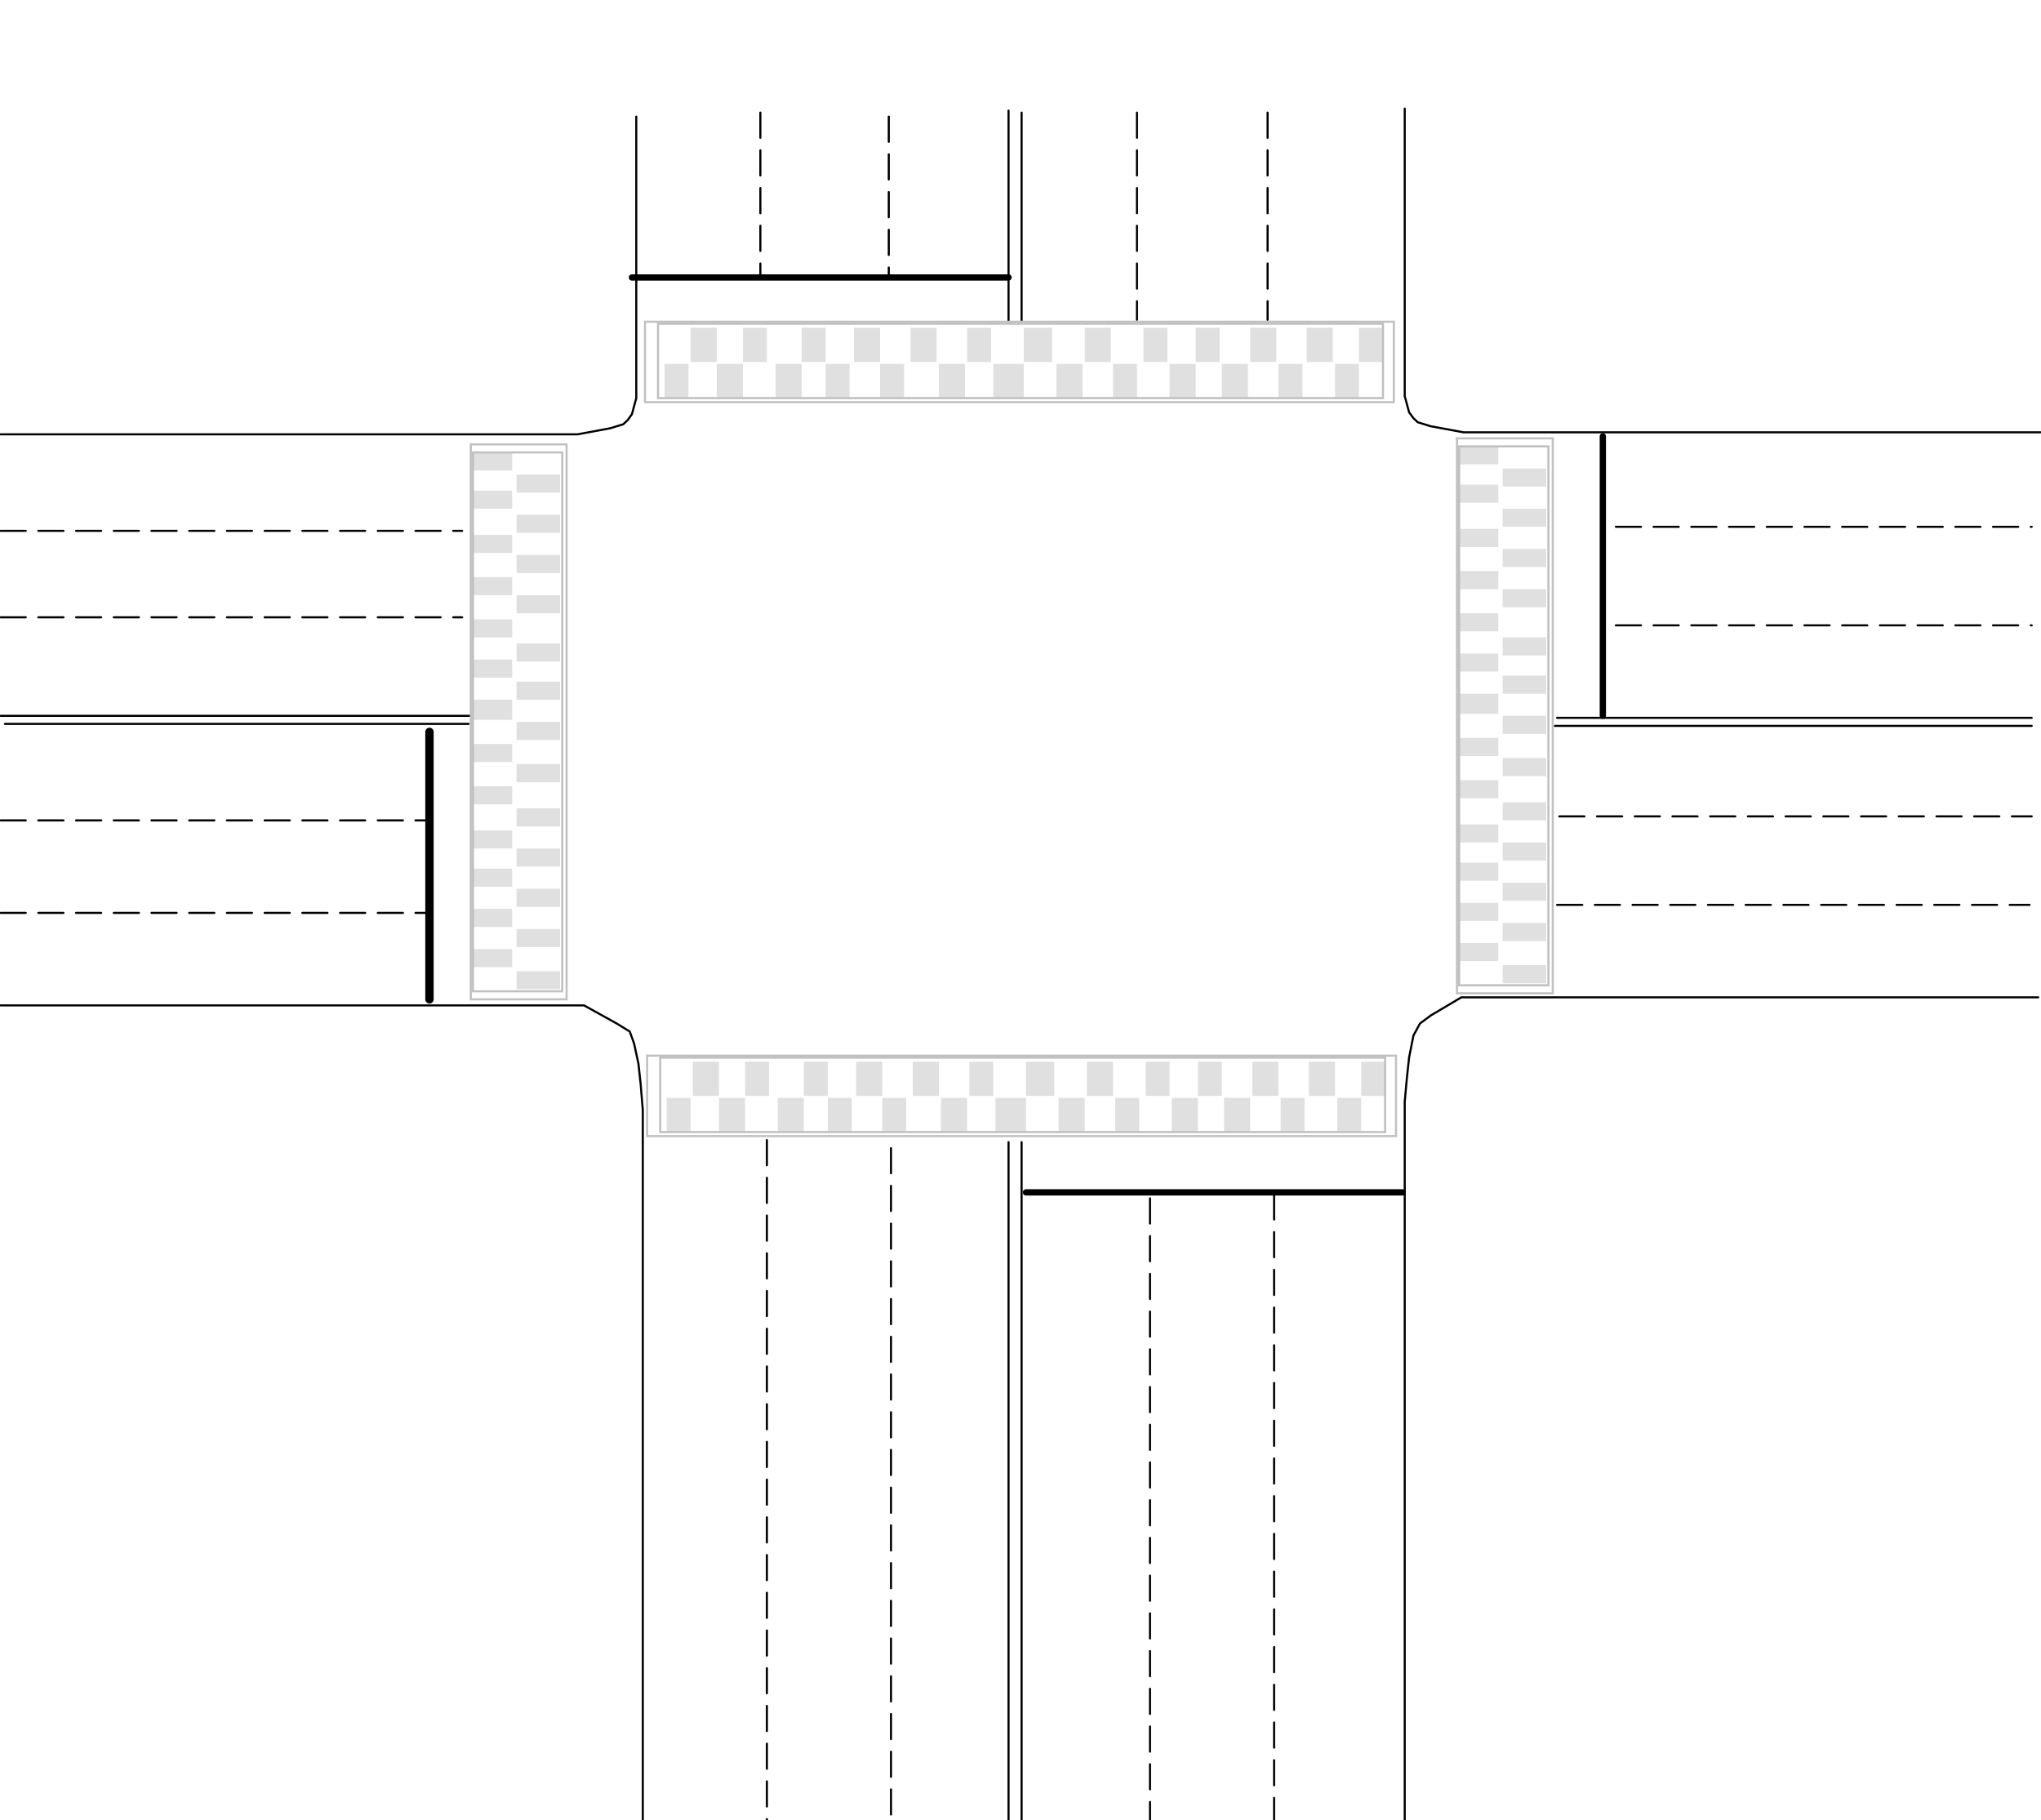 <?xml version="1.0" encoding="UTF-8"?>
<svg xmlns="http://www.w3.org/2000/svg" xmlns:xlink="http://www.w3.org/1999/xlink" width="573pt" height="511pt" viewBox="0 0 573 511" version="1.1">
<g id="surface1">
<path style="fill:none;stroke-width:5.883;stroke-linecap:round;stroke-linejoin:round;stroke:rgb(0%,0%,0%);stroke-opacity:1;stroke-miterlimit:10;" d="M 2831.406 4799.609 L 2831.406 4206.914 M 2868.086 4793.906 L 2868.086 4206.914 " transform="matrix(0.1,0,0,-0.1,0,511)"/>
<path style=" stroke:none;fill-rule:evenodd;fill:rgb(87.889%,87.889%,87.889%);fill-opacity:1;" d="M 409.039 130.379 L 420.648 130.379 L 420.648 125.301 L 409.039 125.301 Z M 409.039 130.379 "/>
<path style=" stroke:none;fill-rule:evenodd;fill:rgb(87.889%,87.889%,87.889%);fill-opacity:1;" d="M 421.871 136.59 L 434.09 136.59 L 434.09 131.512 L 421.871 131.512 Z M 421.871 136.59 "/>
<path style=" stroke:none;fill-rule:evenodd;fill:rgb(87.889%,87.889%,87.889%);fill-opacity:1;" d="M 409.039 141.109 L 420.648 141.109 L 420.648 136.031 L 409.039 136.031 Z M 409.039 141.109 "/>
<path style=" stroke:none;fill-rule:evenodd;fill:rgb(87.889%,87.889%,87.889%);fill-opacity:1;" d="M 421.871 147.879 L 434.09 147.879 L 434.09 142.801 L 421.871 142.801 Z M 421.871 147.879 "/>
<path style=" stroke:none;fill-rule:evenodd;fill:rgb(87.889%,87.889%,87.889%);fill-opacity:1;" d="M 409.039 153.531 L 420.648 153.531 L 420.648 148.449 L 409.039 148.449 Z M 409.039 153.531 "/>
<path style=" stroke:none;fill-rule:evenodd;fill:rgb(87.889%,87.889%,87.889%);fill-opacity:1;" d="M 421.871 159.172 L 434.09 159.172 L 434.09 154.09 L 421.871 154.09 Z M 421.871 159.172 "/>
<path style=" stroke:none;fill-rule:evenodd;fill:rgb(87.889%,87.889%,87.889%);fill-opacity:1;" d="M 409.039 165.379 L 420.648 165.379 L 420.648 160.301 L 409.039 160.301 Z M 409.039 165.379 "/>
<path style=" stroke:none;fill-rule:evenodd;fill:rgb(87.889%,87.889%,87.889%);fill-opacity:1;" d="M 421.871 170.461 L 434.09 170.461 L 434.09 165.379 L 421.871 165.379 Z M 421.871 170.461 "/>
<path style=" stroke:none;fill-rule:evenodd;fill:rgb(87.889%,87.889%,87.889%);fill-opacity:1;" d="M 409.039 177.23 L 420.648 177.23 L 420.648 172.148 L 409.039 172.148 Z M 409.039 177.23 "/>
<path style=" stroke:none;fill-rule:evenodd;fill:rgb(87.889%,87.889%,87.889%);fill-opacity:1;" d="M 421.871 184.012 L 434.09 184.012 L 434.09 178.93 L 421.871 178.93 Z M 421.871 184.012 "/>
<path style=" stroke:none;fill-rule:evenodd;fill:rgb(87.889%,87.889%,87.889%);fill-opacity:1;" d="M 409.039 188.52 L 420.648 188.52 L 420.648 183.441 L 409.039 183.441 Z M 409.039 188.52 "/>
<path style=" stroke:none;fill-rule:evenodd;fill:rgb(87.889%,87.889%,87.889%);fill-opacity:1;" d="M 421.871 194.73 L 434.09 194.73 L 434.09 189.648 L 421.871 189.648 Z M 421.871 194.73 "/>
<path style=" stroke:none;fill-rule:evenodd;fill:rgb(87.889%,87.889%,87.889%);fill-opacity:1;" d="M 409.039 200.371 L 420.648 200.371 L 420.648 194.73 L 409.039 194.73 Z M 409.039 200.371 "/>
<path style=" stroke:none;fill-rule:evenodd;fill:rgb(87.889%,87.889%,87.889%);fill-opacity:1;" d="M 421.871 206.02 L 434.09 206.02 L 434.09 200.941 L 421.871 200.941 Z M 421.871 206.02 "/>
<path style=" stroke:none;fill-rule:evenodd;fill:rgb(87.889%,87.889%,87.889%);fill-opacity:1;" d="M 409.039 212.23 L 420.648 212.23 L 420.648 207.148 L 409.039 207.148 Z M 409.039 212.23 "/>
<path style=" stroke:none;fill-rule:evenodd;fill:rgb(87.889%,87.889%,87.889%);fill-opacity:1;" d="M 421.871 217.871 L 434.09 217.871 L 434.09 212.789 L 421.871 212.789 Z M 421.871 217.871 "/>
<path style=" stroke:none;fill-rule:evenodd;fill:rgb(87.889%,87.889%,87.889%);fill-opacity:1;" d="M 409.039 224.078 L 420.648 224.078 L 420.648 219 L 409.039 219 Z M 409.039 224.078 "/>
<path style=" stroke:none;fill-rule:evenodd;fill:rgb(87.889%,87.889%,87.889%);fill-opacity:1;" d="M 421.871 230.289 L 434.09 230.289 L 434.09 225.211 L 421.871 225.211 Z M 421.871 230.289 "/>
<path style=" stroke:none;fill-rule:evenodd;fill:rgb(87.889%,87.889%,87.889%);fill-opacity:1;" d="M 409.039 236.5 L 420.648 236.5 L 420.648 231.418 L 409.039 231.418 Z M 409.039 236.5 "/>
<path style=" stroke:none;fill-rule:evenodd;fill:rgb(87.889%,87.889%,87.889%);fill-opacity:1;" d="M 421.871 241.578 L 434.09 241.578 L 434.09 236.5 L 421.871 236.5 Z M 421.871 241.578 "/>
<path style=" stroke:none;fill-rule:evenodd;fill:rgb(87.889%,87.889%,87.889%);fill-opacity:1;" d="M 409.039 247.219 L 420.648 247.219 L 420.648 242.141 L 409.039 242.141 Z M 409.039 247.219 "/>
<path style=" stroke:none;fill-rule:evenodd;fill:rgb(87.889%,87.889%,87.889%);fill-opacity:1;" d="M 421.871 252.871 L 434.09 252.871 L 434.09 247.789 L 421.871 247.789 Z M 421.871 252.871 "/>
<path style=" stroke:none;fill-rule:evenodd;fill:rgb(87.889%,87.889%,87.889%);fill-opacity:1;" d="M 409.039 258.512 L 420.648 258.512 L 420.648 253.43 L 409.039 253.43 Z M 409.039 258.512 "/>
<path style=" stroke:none;fill-rule:evenodd;fill:rgb(87.889%,87.889%,87.889%);fill-opacity:1;" d="M 421.871 264.16 L 434.09 264.16 L 434.09 259.078 L 421.871 259.078 Z M 421.871 264.16 "/>
<path style=" stroke:none;fill-rule:evenodd;fill:rgb(87.889%,87.889%,87.889%);fill-opacity:1;" d="M 409.039 269.801 L 420.648 269.801 L 420.648 264.719 L 409.039 264.719 Z M 409.039 269.801 "/>
<path style=" stroke:none;fill-rule:evenodd;fill:rgb(87.889%,87.889%,87.889%);fill-opacity:1;" d="M 421.871 276.012 L 434.09 276.012 L 434.09 270.93 L 421.871 270.93 Z M 421.871 276.012 "/>
<path style="fill:none;stroke-width:5.883;stroke-linecap:butt;stroke-linejoin:miter;stroke:rgb(75.389%,75.389%,75.389%);stroke-opacity:1;stroke-miterlimit:10;" d="M 4090.391 2321.719 L 4359.297 2321.719 L 4359.297 3879.492 L 4090.391 3879.492 Z M 4090.391 2321.719 " transform="matrix(0.1,0,0,-0.1,0,511)"/>
<path style="fill:none;stroke-width:5.883;stroke-linecap:butt;stroke-linejoin:miter;stroke:rgb(75.389%,75.389%,75.389%);stroke-opacity:1;stroke-miterlimit:10;" d="M 4096.484 2344.297 L 4347.109 2344.297 L 4347.109 3856.992 L 4096.484 3856.992 Z M 4096.484 2344.297 " transform="matrix(0.1,0,0,-0.1,0,511)"/>
<path style=" stroke:none;fill-rule:evenodd;fill:rgb(87.889%,87.889%,87.889%);fill-opacity:1;" d="M 187.191 317.781 L 193.91 317.781 L 193.91 308.18 L 187.191 308.18 Z M 187.191 317.781 "/>
<path style=" stroke:none;fill-rule:evenodd;fill:rgb(87.889%,87.889%,87.889%);fill-opacity:1;" d="M 194.52 307.621 L 201.852 307.621 L 201.852 298.02 L 194.52 298.02 Z M 194.52 307.621 "/>
<path style=" stroke:none;fill-rule:evenodd;fill:rgb(87.889%,87.889%,87.889%);fill-opacity:1;" d="M 201.852 317.781 L 209.18 317.781 L 209.18 308.18 L 201.852 308.18 Z M 201.852 317.781 "/>
<path style=" stroke:none;fill-rule:evenodd;fill:rgb(87.889%,87.889%,87.889%);fill-opacity:1;" d="M 209.191 307.621 L 215.91 307.621 L 215.91 298.02 L 209.191 298.02 Z M 209.191 307.621 "/>
<path style=" stroke:none;fill-rule:evenodd;fill:rgb(87.889%,87.889%,87.889%);fill-opacity:1;" d="M 218.352 317.781 L 225.68 317.781 L 225.68 308.18 L 218.352 308.18 Z M 218.352 317.781 "/>
<path style=" stroke:none;fill-rule:evenodd;fill:rgb(87.889%,87.889%,87.889%);fill-opacity:1;" d="M 225.691 307.621 L 232.41 307.621 L 232.41 298.02 L 225.691 298.02 Z M 225.691 307.621 "/>
<path style=" stroke:none;fill-rule:evenodd;fill:rgb(87.889%,87.889%,87.889%);fill-opacity:1;" d="M 232.41 317.781 L 239.129 317.781 L 239.129 308.18 L 232.41 308.18 Z M 232.41 317.781 "/>
<path style=" stroke:none;fill-rule:evenodd;fill:rgb(87.889%,87.889%,87.889%);fill-opacity:1;" d="M 240.359 307.621 L 247.691 307.621 L 247.691 298.02 L 240.359 298.02 Z M 240.359 307.621 "/>
<path style=" stroke:none;fill-rule:evenodd;fill:rgb(87.889%,87.889%,87.889%);fill-opacity:1;" d="M 247.691 317.781 L 254.41 317.781 L 254.41 308.18 L 247.691 308.18 Z M 247.691 317.781 "/>
<path style=" stroke:none;fill-rule:evenodd;fill:rgb(87.889%,87.889%,87.889%);fill-opacity:1;" d="M 256.25 307.621 L 263.582 307.621 L 263.582 298.02 L 256.25 298.02 Z M 256.25 307.621 "/>
<path style=" stroke:none;fill-rule:evenodd;fill:rgb(87.889%,87.889%,87.889%);fill-opacity:1;" d="M 264.191 317.781 L 271.52 317.781 L 271.52 308.18 L 264.191 308.18 Z M 264.191 317.781 "/>
<path style=" stroke:none;fill-rule:evenodd;fill:rgb(87.889%,87.889%,87.889%);fill-opacity:1;" d="M 272.141 307.621 L 278.859 307.621 L 278.859 298.02 L 272.141 298.02 Z M 272.141 307.621 "/>
<path style=" stroke:none;fill-rule:evenodd;fill:rgb(87.889%,87.889%,87.889%);fill-opacity:1;" d="M 279.469 317.781 L 288.031 317.781 L 288.031 308.18 L 279.469 308.18 Z M 279.469 317.781 "/>
<path style=" stroke:none;fill-rule:evenodd;fill:rgb(87.889%,87.889%,87.889%);fill-opacity:1;" d="M 288.031 307.621 L 295.98 307.621 L 295.98 298.02 L 288.031 298.02 Z M 288.031 307.621 "/>
<path style=" stroke:none;fill-rule:evenodd;fill:rgb(87.889%,87.889%,87.889%);fill-opacity:1;" d="M 297.199 317.781 L 304.531 317.781 L 304.531 308.18 L 297.199 308.18 Z M 297.199 317.781 "/>
<path style=" stroke:none;fill-rule:evenodd;fill:rgb(87.889%,87.889%,87.889%);fill-opacity:1;" d="M 305.141 307.621 L 312.469 307.621 L 312.469 298.02 L 305.141 298.02 Z M 305.141 307.621 "/>
<path style=" stroke:none;fill-rule:evenodd;fill:rgb(87.889%,87.889%,87.889%);fill-opacity:1;" d="M 313.09 317.781 L 319.809 317.781 L 319.809 308.18 L 313.09 308.18 Z M 313.09 317.781 "/>
<path style=" stroke:none;fill-rule:evenodd;fill:rgb(87.889%,87.889%,87.889%);fill-opacity:1;" d="M 321.641 307.621 L 328.359 307.621 L 328.359 298.02 L 321.641 298.02 Z M 321.641 307.621 "/>
<path style=" stroke:none;fill-rule:evenodd;fill:rgb(87.889%,87.889%,87.889%);fill-opacity:1;" d="M 328.98 317.781 L 336.309 317.781 L 336.309 308.18 L 328.98 308.18 Z M 328.98 317.781 "/>
<path style=" stroke:none;fill-rule:evenodd;fill:rgb(87.889%,87.889%,87.889%);fill-opacity:1;" d="M 336.309 307.621 L 343.031 307.621 L 343.031 298.02 L 336.309 298.02 Z M 336.309 307.621 "/>
<path style=" stroke:none;fill-rule:evenodd;fill:rgb(87.889%,87.889%,87.889%);fill-opacity:1;" d="M 343.641 317.781 L 350.969 317.781 L 350.969 308.18 L 343.641 308.18 Z M 343.641 317.781 "/>
<path style=" stroke:none;fill-rule:evenodd;fill:rgb(87.889%,87.889%,87.889%);fill-opacity:1;" d="M 351.59 307.621 L 358.922 307.621 L 358.922 298.02 L 351.59 298.02 Z M 351.59 307.621 "/>
<path style=" stroke:none;fill-rule:evenodd;fill:rgb(87.889%,87.889%,87.889%);fill-opacity:1;" d="M 359.531 317.781 L 366.25 317.781 L 366.25 308.18 L 359.531 308.18 Z M 359.531 317.781 "/>
<path style=" stroke:none;fill-rule:evenodd;fill:rgb(87.889%,87.889%,87.889%);fill-opacity:1;" d="M 367.48 307.621 L 374.809 307.621 L 374.809 298.02 L 367.48 298.02 Z M 367.48 307.621 "/>
<path style=" stroke:none;fill-rule:evenodd;fill:rgb(87.889%,87.889%,87.889%);fill-opacity:1;" d="M 375.422 317.781 L 382.141 317.781 L 382.141 308.18 L 375.422 308.18 Z M 375.422 317.781 "/>
<path style=" stroke:none;fill-rule:evenodd;fill:rgb(87.889%,87.889%,87.889%);fill-opacity:1;" d="M 382.148 307.621 L 388.871 307.621 L 388.871 298.02 L 382.148 298.02 Z M 382.148 307.621 "/>
<path style="fill:none;stroke-width:5.883;stroke-linecap:butt;stroke-linejoin:miter;stroke:rgb(75.389%,75.389%,75.389%);stroke-opacity:1;stroke-miterlimit:10;" d="M 1816.797 1920.898 L 3919.219 1920.898 L 3919.219 2146.719 L 1816.797 2146.719 Z M 1816.797 1920.898 " transform="matrix(0.1,0,0,-0.1,0,511)"/>
<path style="fill:none;stroke-width:5.883;stroke-linecap:butt;stroke-linejoin:miter;stroke:rgb(75.389%,75.389%,75.389%);stroke-opacity:1;stroke-miterlimit:10;" d="M 1853.516 1932.305 L 3888.711 1932.305 L 3888.711 2141.094 L 1853.516 2141.094 Z M 1853.516 1932.305 " transform="matrix(0.1,0,0,-0.1,0,511)"/>
<path style="fill:none;stroke-width:5.883;stroke-linecap:round;stroke-linejoin:round;stroke:rgb(0%,0%,0%);stroke-opacity:1;stroke-miterlimit:10;" d="M 1.719 2287.812 L 1639.609 2287.812 L 1731.289 2236.992 L 1768.008 2214.414 L 1780.195 2180.586 L 1792.383 2124.102 L 1798.516 2067.695 L 1804.609 1994.297 L 1804.609 -280.391 " transform="matrix(0.1,0,0,-0.1,0,511)"/>
<path style="fill:none;stroke-width:5.883;stroke-linecap:round;stroke-linejoin:round;stroke:rgb(0%,0%,0%);stroke-opacity:1;stroke-miterlimit:10;" d="M 5722.188 2310.391 L 4102.617 2310.391 L 4016.992 2259.609 L 3986.484 2236.992 L 3968.203 2203.203 L 3955.898 2141.094 L 3949.805 2084.609 L 3943.711 2016.914 L 3943.711 -274.688 " transform="matrix(0.1,0,0,-0.1,0,511)"/>
<path style="fill:none;stroke-width:5.883;stroke-linecap:round;stroke-linejoin:round;stroke:rgb(0%,0%,0%);stroke-opacity:1;stroke-miterlimit:10;" d="M 13.906 3078.008 L 1315.703 3078.008 " transform="matrix(0.1,0,0,-0.1,0,511)"/>
<path style="fill:none;stroke-width:5.883;stroke-linecap:round;stroke-linejoin:round;stroke:rgb(0%,0%,0%);stroke-opacity:1;stroke-miterlimit:10;" d="M 1.719 3100.586 L 1382.891 3100.586 " transform="matrix(0.1,0,0,-0.1,0,511)"/>
<path style="fill:none;stroke-width:23.531;stroke-linecap:round;stroke-linejoin:round;stroke:rgb(0%,0%,0%);stroke-opacity:1;stroke-miterlimit:10;" d="M 1205.703 3055.508 L 1205.703 2304.805 " transform="matrix(0.1,0,0,-0.1,0,511)"/>
<path style="fill:none;stroke-width:5.883;stroke-linecap:round;stroke-linejoin:round;stroke:rgb(0%,0%,0%);stroke-opacity:1;stroke-miterlimit:10;" d="M 5703.906 3095 L 4371.484 3095 M 2831.406 -280.391 L 2831.406 1903.984 " transform="matrix(0.1,0,0,-0.1,0,511)"/>
<path style="fill:none;stroke-width:17.648;stroke-linecap:round;stroke-linejoin:round;stroke:rgb(0%,0%,0%);stroke-opacity:1;stroke-miterlimit:10;" d="M 2880.312 1762.891 L 3937.617 1762.891 " transform="matrix(0.1,0,0,-0.1,0,511)"/>
<path style="fill:none;stroke-width:5.883;stroke-linecap:round;stroke-linejoin:round;stroke:rgb(0%,0%,0%);stroke-opacity:1;stroke-miterlimit:10;" d="M 2868.086 1903.984 L 2868.086 -280.391 " transform="matrix(0.1,0,0,-0.1,0,511)"/>
<path style="fill:none;stroke-width:5.883;stroke-linecap:round;stroke-linejoin:round;stroke:rgb(0%,0%,0%);stroke-opacity:1;stroke-miterlimit:10;" d="M 4365.391 3072.383 L 5703.906 3072.383 " transform="matrix(0.1,0,0,-0.1,0,511)"/>
<path style="fill:none;stroke-width:17.648;stroke-linecap:round;stroke-linejoin:round;stroke:rgb(0%,0%,0%);stroke-opacity:1;stroke-miterlimit:10;" d="M 4499.883 3885.195 L 4499.883 3100.586 " transform="matrix(0.1,0,0,-0.1,0,511)"/>
<path style="fill:none;stroke-width:5.883;stroke-linecap:round;stroke-linejoin:round;stroke:rgb(0%,0%,0%);stroke-opacity:1;stroke-dasharray:70.592,35.296;stroke-miterlimit:10;" d="M 4377.617 2818.398 L 5703.906 2818.398 M 2153.008 1909.688 L 2153.008 -308.594 M 3576.992 1757.305 L 3576.992 -280.391 M 4371.484 2570 L 5697.812 2570 M 2501.406 1887.109 L 2501.406 -280.391 M 3228.594 1746.016 L 3228.594 -280.391 M 4536.484 3354.609 L 5703.906 3354.609 M 4536.484 3631.211 L 5703.906 3631.211 " transform="matrix(0.1,0,0,-0.1,0,511)"/>
<path style=" stroke:none;fill-rule:evenodd;fill:rgb(87.889%,87.889%,87.889%);fill-opacity:1;" d="M 132.18 132.078 L 143.789 132.078 L 143.789 127 L 132.18 127 Z M 132.18 132.078 "/>
<path style=" stroke:none;fill-rule:evenodd;fill:rgb(87.889%,87.889%,87.889%);fill-opacity:1;" d="M 145.012 138.289 L 157.23 138.289 L 157.23 133.211 L 145.012 133.211 Z M 145.012 138.289 "/>
<path style=" stroke:none;fill-rule:evenodd;fill:rgb(87.889%,87.889%,87.889%);fill-opacity:1;" d="M 132.18 142.801 L 143.789 142.801 L 143.789 137.719 L 132.18 137.719 Z M 132.18 142.801 "/>
<path style=" stroke:none;fill-rule:evenodd;fill:rgb(87.889%,87.889%,87.889%);fill-opacity:1;" d="M 145.012 149.578 L 157.23 149.578 L 157.23 144.5 L 145.012 144.5 Z M 145.012 149.578 "/>
<path style=" stroke:none;fill-rule:evenodd;fill:rgb(87.889%,87.889%,87.889%);fill-opacity:1;" d="M 132.18 155.219 L 143.789 155.219 L 143.789 150.141 L 132.18 150.141 Z M 132.18 155.219 "/>
<path style=" stroke:none;fill-rule:evenodd;fill:rgb(87.889%,87.889%,87.889%);fill-opacity:1;" d="M 145.012 160.859 L 157.23 160.859 L 157.23 155.781 L 145.012 155.781 Z M 145.012 160.859 "/>
<path style=" stroke:none;fill-rule:evenodd;fill:rgb(87.889%,87.889%,87.889%);fill-opacity:1;" d="M 132.18 167.07 L 143.789 167.07 L 143.789 161.988 L 132.18 161.988 Z M 132.18 167.07 "/>
<path style=" stroke:none;fill-rule:evenodd;fill:rgb(87.889%,87.889%,87.889%);fill-opacity:1;" d="M 145.012 172.148 L 157.23 172.148 L 157.23 167.07 L 145.012 167.07 Z M 145.012 172.148 "/>
<path style=" stroke:none;fill-rule:evenodd;fill:rgb(87.889%,87.889%,87.889%);fill-opacity:1;" d="M 132.18 178.93 L 143.789 178.93 L 143.789 173.852 L 132.18 173.852 Z M 132.18 178.93 "/>
<path style=" stroke:none;fill-rule:evenodd;fill:rgb(87.889%,87.889%,87.889%);fill-opacity:1;" d="M 145.012 185.699 L 157.23 185.699 L 157.23 180.621 L 145.012 180.621 Z M 145.012 185.699 "/>
<path style=" stroke:none;fill-rule:evenodd;fill:rgb(87.889%,87.889%,87.889%);fill-opacity:1;" d="M 132.18 190.211 L 143.789 190.211 L 143.789 185.129 L 132.18 185.129 Z M 132.18 190.211 "/>
<path style=" stroke:none;fill-rule:evenodd;fill:rgb(87.889%,87.889%,87.889%);fill-opacity:1;" d="M 145.012 196.422 L 157.23 196.422 L 157.23 191.34 L 145.012 191.34 Z M 145.012 196.422 "/>
<path style=" stroke:none;fill-rule:evenodd;fill:rgb(87.889%,87.889%,87.889%);fill-opacity:1;" d="M 132.18 202.059 L 143.789 202.059 L 143.789 196.418 L 132.18 196.418 Z M 132.18 202.059 "/>
<path style=" stroke:none;fill-rule:evenodd;fill:rgb(87.889%,87.889%,87.889%);fill-opacity:1;" d="M 145.012 207.711 L 157.23 207.711 L 157.23 202.629 L 145.012 202.629 Z M 145.012 207.711 "/>
<path style=" stroke:none;fill-rule:evenodd;fill:rgb(87.889%,87.889%,87.889%);fill-opacity:1;" d="M 132.18 213.922 L 143.789 213.922 L 143.789 208.84 L 132.18 208.84 Z M 132.18 213.922 "/>
<path style=" stroke:none;fill-rule:evenodd;fill:rgb(87.889%,87.889%,87.889%);fill-opacity:1;" d="M 145.012 219.57 L 157.23 219.57 L 157.23 214.488 L 145.012 214.488 Z M 145.012 219.57 "/>
<path style=" stroke:none;fill-rule:evenodd;fill:rgb(87.889%,87.889%,87.889%);fill-opacity:1;" d="M 132.18 225.77 L 143.789 225.77 L 143.789 220.691 L 132.18 220.691 Z M 132.18 225.77 "/>
<path style=" stroke:none;fill-rule:evenodd;fill:rgb(87.889%,87.889%,87.889%);fill-opacity:1;" d="M 145.012 231.98 L 157.23 231.98 L 157.23 226.898 L 145.012 226.898 Z M 145.012 231.98 "/>
<path style=" stroke:none;fill-rule:evenodd;fill:rgb(87.889%,87.889%,87.889%);fill-opacity:1;" d="M 132.18 238.191 L 143.789 238.191 L 143.789 233.109 L 132.18 233.109 Z M 132.18 238.191 "/>
<path style=" stroke:none;fill-rule:evenodd;fill:rgb(87.889%,87.889%,87.889%);fill-opacity:1;" d="M 145.012 243.27 L 157.23 243.27 L 157.23 238.191 L 145.012 238.191 Z M 145.012 243.27 "/>
<path style=" stroke:none;fill-rule:evenodd;fill:rgb(87.889%,87.889%,87.889%);fill-opacity:1;" d="M 132.18 248.922 L 143.789 248.922 L 143.789 243.84 L 132.18 243.84 Z M 132.18 248.922 "/>
<path style=" stroke:none;fill-rule:evenodd;fill:rgb(87.889%,87.889%,87.889%);fill-opacity:1;" d="M 145.012 254.559 L 157.23 254.559 L 157.23 249.48 L 145.012 249.48 Z M 145.012 254.559 "/>
<path style=" stroke:none;fill-rule:evenodd;fill:rgb(87.889%,87.889%,87.889%);fill-opacity:1;" d="M 132.18 260.199 L 143.789 260.199 L 143.789 255.121 L 132.18 255.121 Z M 132.18 260.199 "/>
<path style=" stroke:none;fill-rule:evenodd;fill:rgb(87.889%,87.889%,87.889%);fill-opacity:1;" d="M 145.012 265.852 L 157.23 265.852 L 157.23 260.77 L 145.012 260.77 Z M 145.012 265.852 "/>
<path style=" stroke:none;fill-rule:evenodd;fill:rgb(87.889%,87.889%,87.889%);fill-opacity:1;" d="M 132.18 271.488 L 143.789 271.488 L 143.789 266.41 L 132.18 266.41 Z M 132.18 271.488 "/>
<path style=" stroke:none;fill-rule:evenodd;fill:rgb(87.889%,87.889%,87.889%);fill-opacity:1;" d="M 145.012 277.699 L 157.23 277.699 L 157.23 272.621 L 145.012 272.621 Z M 145.012 277.699 "/>
<path style="fill:none;stroke-width:5.883;stroke-linecap:butt;stroke-linejoin:miter;stroke:rgb(75.389%,75.389%,75.389%);stroke-opacity:1;stroke-miterlimit:10;" d="M 1321.797 2304.805 L 1590.703 2304.805 L 1590.703 3862.617 L 1321.797 3862.617 Z M 1321.797 2304.805 " transform="matrix(0.1,0,0,-0.1,0,511)"/>
<path style="fill:none;stroke-width:5.883;stroke-linecap:butt;stroke-linejoin:miter;stroke:rgb(75.389%,75.389%,75.389%);stroke-opacity:1;stroke-miterlimit:10;" d="M 1327.891 2327.305 L 1578.516 2327.305 L 1578.516 3840 L 1327.891 3840 Z M 1327.891 2327.305 " transform="matrix(0.1,0,0,-0.1,0,511)"/>
<path style="fill:none;stroke-width:5.883;stroke-linecap:round;stroke-linejoin:round;stroke:rgb(0%,0%,0%);stroke-opacity:1;stroke-dasharray:70.592,35.296;stroke-miterlimit:10;" d="M 1.719 3619.883 L 1297.383 3619.883 " transform="matrix(0.1,0,0,-0.1,0,511)"/>
<path style="fill:none;stroke-width:5.883;stroke-linecap:round;stroke-linejoin:round;stroke:rgb(0%,0%,0%);stroke-opacity:1;stroke-dasharray:70.592,35.296;stroke-miterlimit:10;" d="M 1.719 3377.188 L 1297.383 3377.188 M 1.719 2807.109 L 1199.609 2807.109 M 1.719 2547.5 L 1199.609 2547.5 " transform="matrix(0.1,0,0,-0.1,0,511)"/>
<path style="fill:none;stroke-width:5.883;stroke-linecap:round;stroke-linejoin:round;stroke:rgb(0%,0%,0%);stroke-opacity:1;stroke-miterlimit:10;" d="M 1.719 3890.781 L 1621.289 3890.781 L 1713.008 3907.812 L 1749.609 3918.984 L 1761.797 3930.312 L 1774.102 3947.305 L 1780.195 3969.805 L 1786.289 3992.383 L 1786.289 4782.617 " transform="matrix(0.1,0,0,-0.1,0,511)"/>
<path style="fill:none;stroke-width:5.883;stroke-linecap:round;stroke-linejoin:round;stroke:rgb(0%,0%,0%);stroke-opacity:1;stroke-miterlimit:10;" d="M 5728.281 3896.484 L 4108.711 3896.484 L 4016.992 3913.398 L 3980.391 3924.688 L 3968.203 3936.016 L 3955.898 3952.891 L 3949.805 3975.508 L 3943.711 3998.086 L 3943.711 4805.195 " transform="matrix(0.1,0,0,-0.1,0,511)"/>
<path style=" stroke:none;fill-rule:evenodd;fill:rgb(87.889%,87.889%,87.889%);fill-opacity:1;" d="M 186.57 111.762 L 193.289 111.762 L 193.289 102.16 L 186.57 102.16 Z M 186.57 111.762 "/>
<path style=" stroke:none;fill-rule:evenodd;fill:rgb(87.889%,87.889%,87.889%);fill-opacity:1;" d="M 193.91 101.602 L 201.238 101.602 L 201.238 92 L 193.91 92 Z M 193.91 101.602 "/>
<path style=" stroke:none;fill-rule:evenodd;fill:rgb(87.889%,87.889%,87.889%);fill-opacity:1;" d="M 201.238 111.762 L 208.57 111.762 L 208.57 102.16 L 201.238 102.16 Z M 201.238 111.762 "/>
<path style=" stroke:none;fill-rule:evenodd;fill:rgb(87.889%,87.889%,87.889%);fill-opacity:1;" d="M 208.578 101.602 L 215.301 101.602 L 215.301 92 L 208.578 92 Z M 208.578 101.602 "/>
<path style=" stroke:none;fill-rule:evenodd;fill:rgb(87.889%,87.889%,87.889%);fill-opacity:1;" d="M 217.738 111.762 L 225.07 111.762 L 225.07 102.16 L 217.738 102.16 Z M 217.738 111.762 "/>
<path style=" stroke:none;fill-rule:evenodd;fill:rgb(87.889%,87.889%,87.889%);fill-opacity:1;" d="M 225.078 101.602 L 231.801 101.602 L 231.801 92 L 225.078 92 Z M 225.078 101.602 "/>
<path style=" stroke:none;fill-rule:evenodd;fill:rgb(87.889%,87.889%,87.889%);fill-opacity:1;" d="M 231.801 111.762 L 238.52 111.762 L 238.52 102.16 L 231.801 102.16 Z M 231.801 111.762 "/>
<path style=" stroke:none;fill-rule:evenodd;fill:rgb(87.889%,87.889%,87.889%);fill-opacity:1;" d="M 239.75 101.602 L 247.082 101.602 L 247.082 92 L 239.75 92 Z M 239.75 101.602 "/>
<path style=" stroke:none;fill-rule:evenodd;fill:rgb(87.889%,87.889%,87.889%);fill-opacity:1;" d="M 247.078 111.762 L 253.801 111.762 L 253.801 102.16 L 247.078 102.16 Z M 247.078 111.762 "/>
<path style=" stroke:none;fill-rule:evenodd;fill:rgb(87.889%,87.889%,87.889%);fill-opacity:1;" d="M 255.641 101.602 L 262.969 101.602 L 262.969 92 L 255.641 92 Z M 255.641 101.602 "/>
<path style=" stroke:none;fill-rule:evenodd;fill:rgb(87.889%,87.889%,87.889%);fill-opacity:1;" d="M 263.578 111.762 L 270.91 111.762 L 270.91 102.16 L 263.578 102.16 Z M 263.578 111.762 "/>
<path style=" stroke:none;fill-rule:evenodd;fill:rgb(87.889%,87.889%,87.889%);fill-opacity:1;" d="M 271.531 101.602 L 278.25 101.602 L 278.25 92 L 271.531 92 Z M 271.531 101.602 "/>
<path style=" stroke:none;fill-rule:evenodd;fill:rgb(87.889%,87.889%,87.889%);fill-opacity:1;" d="M 278.859 111.762 L 287.418 111.762 L 287.418 102.16 L 278.859 102.16 Z M 278.859 111.762 "/>
<path style=" stroke:none;fill-rule:evenodd;fill:rgb(87.889%,87.889%,87.889%);fill-opacity:1;" d="M 287.422 101.602 L 295.371 101.602 L 295.371 92 L 287.422 92 Z M 287.422 101.602 "/>
<path style=" stroke:none;fill-rule:evenodd;fill:rgb(87.889%,87.889%,87.889%);fill-opacity:1;" d="M 296.578 111.762 L 303.91 111.762 L 303.91 102.16 L 296.578 102.16 Z M 296.578 111.762 "/>
<path style=" stroke:none;fill-rule:evenodd;fill:rgb(87.889%,87.889%,87.889%);fill-opacity:1;" d="M 304.531 101.602 L 311.859 101.602 L 311.859 92 L 304.531 92 Z M 304.531 101.602 "/>
<path style=" stroke:none;fill-rule:evenodd;fill:rgb(87.889%,87.889%,87.889%);fill-opacity:1;" d="M 312.469 111.762 L 319.191 111.762 L 319.191 102.16 L 312.469 102.16 Z M 312.469 111.762 "/>
<path style=" stroke:none;fill-rule:evenodd;fill:rgb(87.889%,87.889%,87.889%);fill-opacity:1;" d="M 321.031 101.602 L 327.75 101.602 L 327.75 92 L 321.031 92 Z M 321.031 101.602 "/>
<path style=" stroke:none;fill-rule:evenodd;fill:rgb(87.889%,87.889%,87.889%);fill-opacity:1;" d="M 328.359 111.762 L 335.691 111.762 L 335.691 102.16 L 328.359 102.16 Z M 328.359 111.762 "/>
<path style=" stroke:none;fill-rule:evenodd;fill:rgb(87.889%,87.889%,87.889%);fill-opacity:1;" d="M 335.699 101.602 L 342.418 101.602 L 342.418 92 L 335.699 92 Z M 335.699 101.602 "/>
<path style=" stroke:none;fill-rule:evenodd;fill:rgb(87.889%,87.889%,87.889%);fill-opacity:1;" d="M 343.031 111.762 L 350.359 111.762 L 350.359 102.16 L 343.031 102.16 Z M 343.031 111.762 "/>
<path style=" stroke:none;fill-rule:evenodd;fill:rgb(87.889%,87.889%,87.889%);fill-opacity:1;" d="M 350.98 101.602 L 358.309 101.602 L 358.309 92 L 350.98 92 Z M 350.98 101.602 "/>
<path style=" stroke:none;fill-rule:evenodd;fill:rgb(87.889%,87.889%,87.889%);fill-opacity:1;" d="M 358.922 111.762 L 365.641 111.762 L 365.641 102.16 L 358.922 102.16 Z M 358.922 111.762 "/>
<path style=" stroke:none;fill-rule:evenodd;fill:rgb(87.889%,87.889%,87.889%);fill-opacity:1;" d="M 366.871 101.602 L 374.199 101.602 L 374.199 92 L 366.871 92 Z M 366.871 101.602 "/>
<path style=" stroke:none;fill-rule:evenodd;fill:rgb(87.889%,87.889%,87.889%);fill-opacity:1;" d="M 374.809 111.762 L 381.531 111.762 L 381.531 102.16 L 374.809 102.16 Z M 374.809 111.762 "/>
<path style=" stroke:none;fill-rule:evenodd;fill:rgb(87.889%,87.889%,87.889%);fill-opacity:1;" d="M 381.539 101.602 L 388.262 101.602 L 388.262 92 L 381.539 92 Z M 381.539 101.602 "/>
<path style="fill:none;stroke-width:5.883;stroke-linecap:butt;stroke-linejoin:miter;stroke:rgb(75.389%,75.389%,75.389%);stroke-opacity:1;stroke-miterlimit:10;" d="M 1810.703 3981.094 L 3913.086 3981.094 L 3913.086 4206.914 L 1810.703 4206.914 Z M 1810.703 3981.094 " transform="matrix(0.1,0,0,-0.1,0,511)"/>
<path style="fill:none;stroke-width:5.883;stroke-linecap:butt;stroke-linejoin:miter;stroke:rgb(75.389%,75.389%,75.389%);stroke-opacity:1;stroke-miterlimit:10;" d="M 1847.383 3992.5 L 3882.617 3992.5 L 3882.617 4201.289 L 1847.383 4201.289 Z M 1847.383 3992.5 " transform="matrix(0.1,0,0,-0.1,0,511)"/>
<path style="fill:none;stroke-width:17.648;stroke-linecap:round;stroke-linejoin:round;stroke:rgb(0%,0%,0%);stroke-opacity:1;stroke-miterlimit:10;" d="M 1774.102 4331.094 L 2831.406 4331.094 " transform="matrix(0.1,0,0,-0.1,0,511)"/>
<path style="fill:none;stroke-width:5.883;stroke-linecap:round;stroke-linejoin:round;stroke:rgb(0%,0%,0%);stroke-opacity:1;stroke-dasharray:70.592,35.296;stroke-miterlimit:10;" d="M 2134.688 4793.906 L 2134.688 4336.719 M 2495.195 4782.617 L 2495.195 4336.719 M 3191.992 4793.906 L 3191.992 4212.5 M 3558.711 4793.906 L 3558.711 4212.5 " transform="matrix(0.1,0,0,-0.1,0,511)"/>
</g>
</svg>
